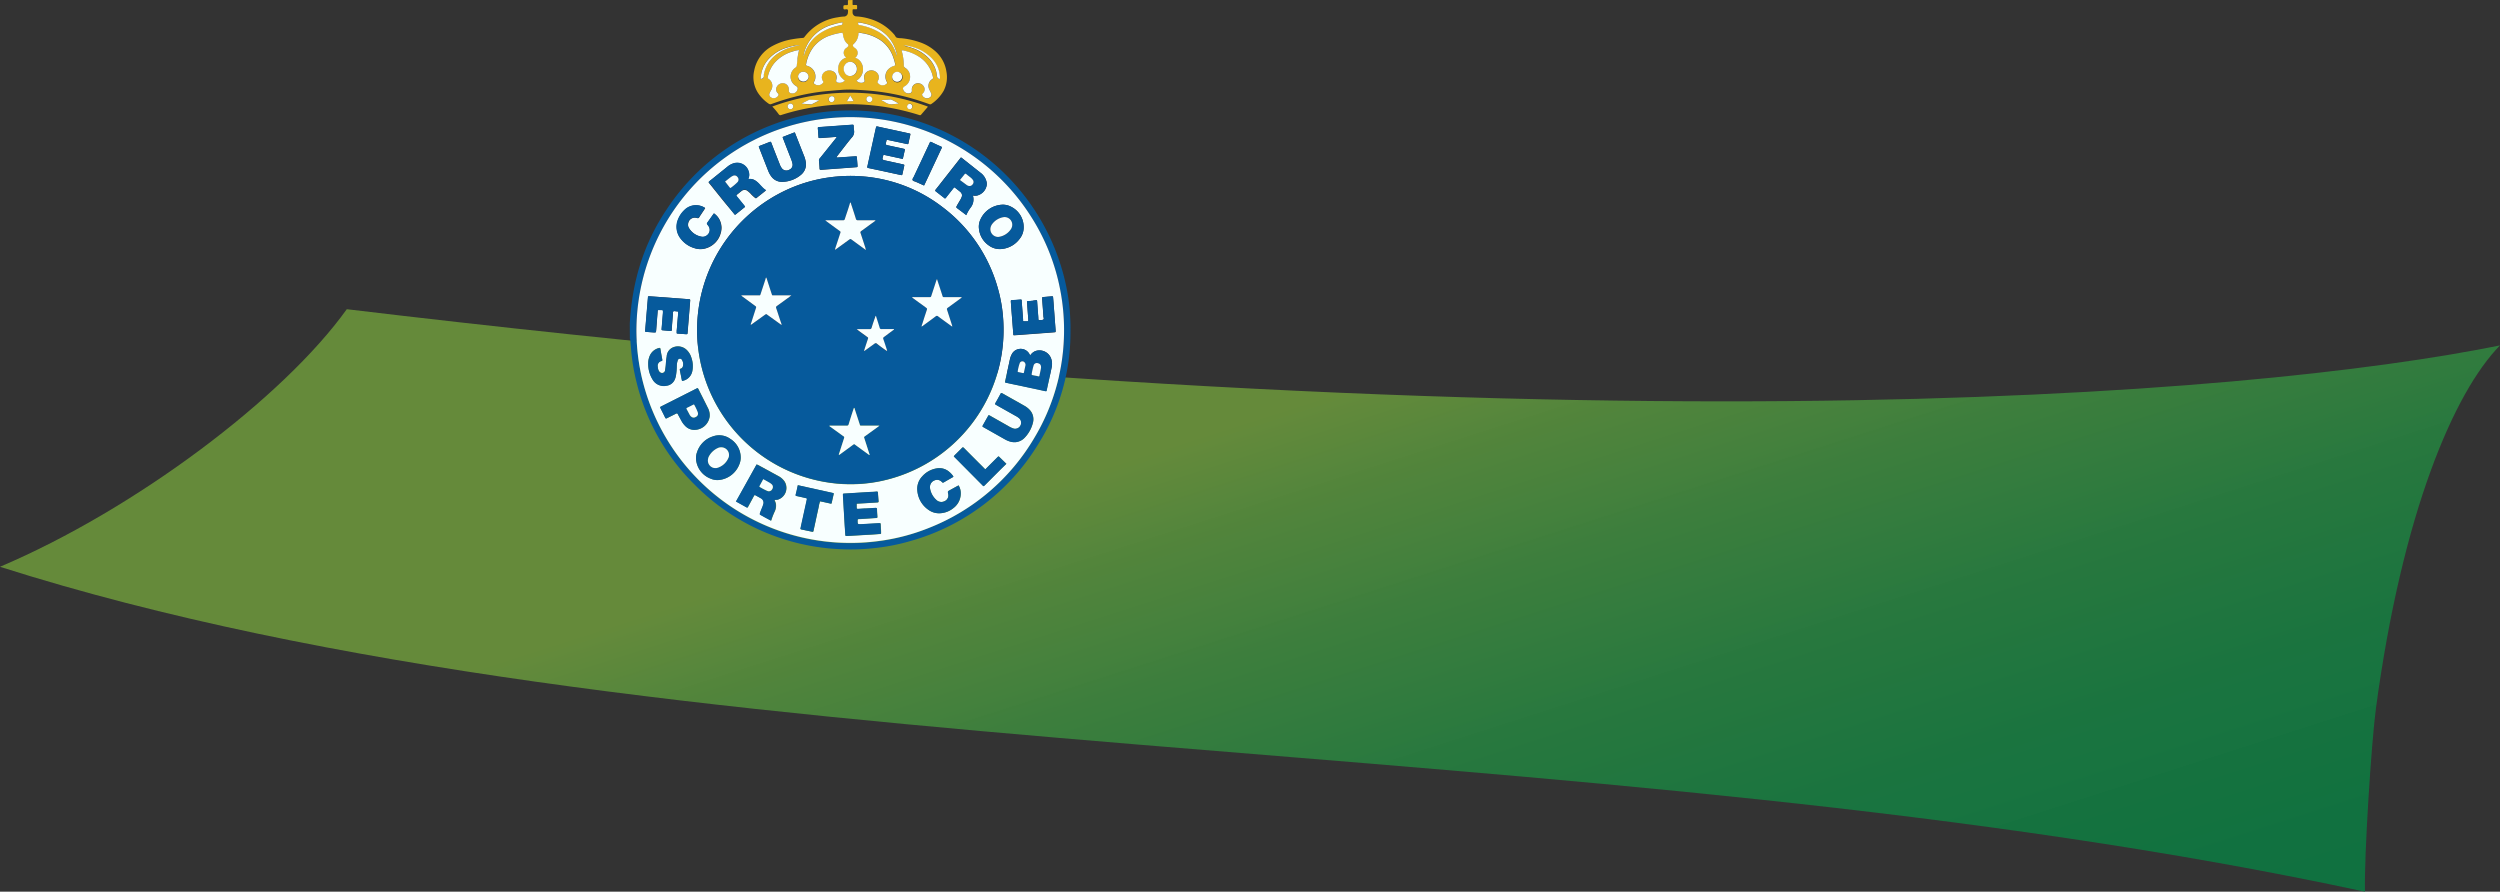 <svg id="Layer_1" data-name="Layer 1" xmlns="http://www.w3.org/2000/svg" xmlns:xlink="http://www.w3.org/1999/xlink" viewBox="0 0 748.21 266.87"><rect x="0" y="0" width="748.21" height="266.87" fill="#333333" stroke="none"/><defs><style>.cls-1{opacity:0.8;fill:url(#linear-gradient);}.cls-2{fill:#065a9c;}.cls-3{fill:#e8b41e;}.cls-4{fill:#f8ffff;}</style><linearGradient id="linear-gradient" x1="354.59" y1="75.68" x2="456.32" y2="392.74" gradientUnits="userSpaceOnUse"><stop offset="0.16" stop-color="#82bc3f" stop-opacity="0.8"/><stop offset="0.23" stop-color="#67b140" stop-opacity="0.82"/><stop offset="0.36" stop-color="#42a242" stop-opacity="0.85"/><stop offset="0.49" stop-color="#259743" stop-opacity="0.87"/><stop offset="0.64" stop-color="#108e44" stop-opacity="0.89"/><stop offset="0.8" stop-color="#048a45" stop-opacity="0.9"/><stop offset="1" stop-color="#008845" stop-opacity="0.9"/></linearGradient></defs><path class="cls-1" d="M711.09,211.92c7.91-58.61,23.39-94.53,37.12-108.55-73.73,14.95-278,33.11-644.42-10.83C84.85,119,40.58,152.38,0,169.63c195.75,62.27,474.82,47.06,707.8,97.24C707.52,256.31,709.71,222.15,711.09,211.92Z"/><g id="pOSeen"><path class="cls-2" d="M188.48,97c.65-12.46,4.07-24,11.11-34.43A65.7,65.7,0,0,1,237.3,35.35a63.21,63.21,0,0,1,10.84-2A66.07,66.07,0,0,1,317.37,79.1,64.33,64.33,0,0,1,320,91.22a68.27,68.27,0,0,1,.38,8.21,62.5,62.5,0,0,1-9.56,33.34A65.44,65.44,0,0,1,272,162.06a60.74,60.74,0,0,1-10.53,2,61.81,61.81,0,0,1-9.52.32,65.19,65.19,0,0,1-44.18-19.46,64.49,64.49,0,0,1-17.31-30.71,60.13,60.13,0,0,1-1.59-9.71c-.07-.87-.14-1.75-.22-2.62,0-.14,0-.3-.14-.39Zm2,1.81a63.83,63.83,0,0,0,1.38,13.15,64,64,0,0,0,71.4,50A61.2,61.2,0,0,0,278,158a63.66,63.66,0,0,0,31.61-27,62.3,62.3,0,0,0,8.8-30,63.1,63.1,0,0,0-1.08-14A62.3,62.3,0,0,0,309,65.49,64,64,0,0,0,282.66,41.6a64,64,0,0,0-92.19,57.17Z"/><path class="cls-3" d="M255.16,0c0,.38,0,.75,0,1.13s.07.4.35.37.29,0,.44,0c.57,0,.57,0,.57.59,0,.74.07.68-.67.68h-.19c-.49,0-.49,0-.5.47v.57a1.19,1.19,0,0,0,1,1.09,17.07,17.07,0,0,1,4.19.75,15.22,15.22,0,0,1,6.9,4.27c.11.12.21.25.33.37.31.31.43.83.85,1a5.51,5.51,0,0,0,1.3.15,23.55,23.55,0,0,1,5.38,1.14,13.72,13.72,0,0,1,4.91,2.83,10.15,10.15,0,0,1,3.24,6.08,8.85,8.85,0,0,1-.86,5.72,11.91,11.91,0,0,1-3.66,3.91c-.28.2-.51.09-.76,0-2.24-.81-4.5-1.53-6.81-2.13a67.33,67.33,0,0,0-8.68-1.62c-2.56-.31-5.12-.46-7.69-.56a33.16,33.16,0,0,0-3.45.13c-1.25.08-2.5.21-3.75.32a59.71,59.71,0,0,0-8.71,1.44,70.66,70.66,0,0,0-8,2.43.8.8,0,0,1-.85-.11,11.9,11.9,0,0,1-3.23-3.29,8.68,8.68,0,0,1-1.1-6.57,10.58,10.58,0,0,1,5.55-7.44,18.91,18.91,0,0,1,6-2c1-.17,2-.3,3-.37a.6.6,0,0,0,.51-.29,15.24,15.24,0,0,1,9.95-5.88,14.15,14.15,0,0,1,2.05-.24,1.22,1.22,0,0,0,1-1.07s0-.05,0-.07c0-.3.13-.68-.08-.91s-.55-.08-.84-.07-.43-.1-.44-.43c0-.84,0-.84.83-.85.53,0,.53,0,.53-.56,0-.31,0-.63,0-.94Zm-1.93,17.28a1.72,1.72,0,0,0-.17-.19,1.71,1.71,0,0,1,.21-2.74,1.81,1.81,0,0,0,.34-.28c.38-.39.37-.69-.06-1a3.1,3.1,0,0,1-.88-1.21,6.43,6.43,0,0,1-.42-1.5c-.08-.6-.11-.62-.72-.52a20.22,20.22,0,0,0-2.86.7,10.56,10.56,0,0,0-5.26,3.56,12,12,0,0,0-2.17,5c-.1.47-.13.44.41.64A3.29,3.29,0,0,1,244,23.19a2.59,2.59,0,0,1-.41,1.3c-.18.28-.1.44.13.63a1.79,1.79,0,0,0,2.52-.31.43.43,0,0,0,0-.61,1.68,1.68,0,0,1-.29-.75,2,2,0,0,1,1-2.06,2.49,2.49,0,0,1,2.61.11,2.07,2.07,0,0,1,.72,2.24c-.18.67,0,.93.66,1a2.06,2.06,0,0,0,1.87-.65c-1.65-1.26-2.22-2.42-1.94-4.1A3.17,3.17,0,0,1,253.23,17.28Zm3.1,6.84a1.87,1.87,0,0,0,2,.58c.45-.17.53-.38.4-.88a2.14,2.14,0,0,1,.16-1.7A2.27,2.27,0,0,1,262,21.4a2,2,0,0,1,.73,2.81c-.12.17-.19.3,0,.5a1.77,1.77,0,0,0,2.33.57c.54-.3.58-.4.3-1a3.13,3.13,0,0,1,.55-3.6,4,4,0,0,1,1.71-1c.32-.07.4-.23.33-.54a17.83,17.83,0,0,0-.74-2.46,10.17,10.17,0,0,0-3.3-4.42,13.18,13.18,0,0,0-5.26-2.25l-1.29-.25c-.24,0-.42,0-.42.31a1.07,1.07,0,0,1,0,.25,4.22,4.22,0,0,1-1.46,2.82.59.59,0,0,0,0,.84,3.38,3.38,0,0,0,.59.47,1.7,1.7,0,0,1,.15,2.55c-.07.08-.22.11-.2.27C258.62,18.1,259.35,22.29,256.33,24.12ZM239.15,15a6.6,6.6,0,0,0-1.84.38,11.19,11.19,0,0,0-5.59,3.52,9.55,9.55,0,0,0-1.91,4c-.05.23-.13.45.15.66a2.46,2.46,0,0,1,.78,3.46,8.22,8.22,0,0,0-.43.9.93.93,0,0,0,.35,1.16,1.55,1.55,0,0,0,2.24-.46.48.48,0,0,0-.08-.7,1.59,1.59,0,0,1-.37-1.9,2,2,0,0,1,2.17-1.1,1.75,1.75,0,0,1,1.45,1.79c0,.1,0,.21,0,.31a.77.77,0,0,0,.64.86,1.64,1.64,0,0,0,.93,0,1.61,1.61,0,0,0,1.07-1.21c.15-.62-.28-.82-.69-1.09a3.17,3.17,0,0,1-1.32-3.4,3.3,3.3,0,0,1,1.44-2,.7.7,0,0,0,.34-.61c0-.69.14-1.37.19-2.06A19,19,0,0,1,239.15,15Zm30.74.14a.39.39,0,0,0,0,.14,16.24,16.24,0,0,1,.62,4.33.8.8,0,0,0,.4.71,3.13,3.13,0,0,1,1.49,2.67,3.24,3.24,0,0,1-1.69,2.89.7.7,0,0,0-.38.94,1.62,1.62,0,0,0,1.79,1.14c.63-.07.85-.34.8-1a1.83,1.83,0,0,1,1.16-1.9,2,2,0,0,1,2.3.69,1.63,1.63,0,0,1-.22,2.27.45.45,0,0,0-.08.61,1.57,1.57,0,0,0,2.11.63,1,1,0,0,0,.47-1.38c-.16-.36-.35-.71-.52-1.07a2.39,2.39,0,0,1,.86-3.09.45.45,0,0,0,.25-.55,9.46,9.46,0,0,0-3.32-5.54,12.7,12.7,0,0,0-5.12-2.4A1.54,1.54,0,0,0,269.89,15.09ZM254.3,22.77a2.09,2.09,0,0,0,2.19-1.9,2.18,2.18,0,0,0-1.39-2.28,1.88,1.88,0,0,0-2,.56,2.15,2.15,0,0,0-.35,2.4A1.85,1.85,0,0,0,254.3,22.77Zm14.13-6c0-.14,0-.18,0-.22a2.13,2.13,0,0,0,0-.25,11.39,11.39,0,0,0-3-5.68A13.46,13.46,0,0,0,258.63,7a7.45,7.45,0,0,0-1.82-.3c0,.69,0,.69.61.81a17.9,17.9,0,0,1,5.35,1.9,11.46,11.46,0,0,1,5.14,5.86C268.09,15.76,268.24,16.21,268.43,16.76ZM252.19,6.7a15.43,15.43,0,0,0-2.86.6,12,12,0,0,0-8.25,7.17,7.24,7.24,0,0,0-.55,2.31c0-.11.08-.2.11-.3l.12-.36a11.51,11.51,0,0,1,5.33-6.62,17.15,17.15,0,0,1,5.4-1.95C252.11,7.43,252.11,7.43,252.19,6.7Zm-24.52,17c.62-.13,1-.39.88-1a1,1,0,0,1,0-.37,9.68,9.68,0,0,1,3.6-5.85A14.16,14.16,0,0,1,237,14.07a19.77,19.77,0,0,1,2.53-.59c-.18,0-.37,0-.55,0a17.85,17.85,0,0,0-3.54.75,11.93,11.93,0,0,0-5.7,3.71A9,9,0,0,0,227.67,23.65Zm53.61,0c0-.16,0-.28,0-.4a8.53,8.53,0,0,0-2.42-5.76A12.64,12.64,0,0,0,272.57,14a7.87,7.87,0,0,0-2.22-.36c.82.23,1.65.43,2.45.72a12.16,12.16,0,0,1,5,3,8.78,8.78,0,0,1,2.59,5.31C280.47,23.19,280.64,23.52,281.28,23.66Zm-12.7-2.18A1.52,1.52,0,0,0,267,23a1.57,1.57,0,1,0,1.55-1.48Zm-29.74,1.46A1.57,1.57,0,0,0,242,23a1.55,1.55,0,0,0-1.57-1.53A1.52,1.52,0,0,0,238.84,22.94Zm29.68-5.85v0Z"/><path class="cls-3" d="M231.13,31.88a67.53,67.53,0,0,1,46.53,0,1,1,0,0,1-.34.52l-1.47,1.71c-.36.43-.36.44-.89.27q-2.19-.69-4.41-1.23a66.39,66.39,0,0,0-9.5-1.62,65.17,65.17,0,0,0-7.39-.34,67.91,67.91,0,0,0-7.94.58,66.54,66.54,0,0,0-11.91,2.65.57.57,0,0,1-.74-.22A22.94,22.94,0,0,0,231.13,31.88Zm32.72-1.94,0,.1c.34.18.7.33,1,.53a3.34,3.34,0,0,0,2.72.58.55.55,0,0,1,.18,0L269,31c-.7-.45-1.41-.8-2.11-1.16a.94.94,0,0,0-.36-.08Zm-23.83,1,0,.14,2.61.19a.49.49,0,0,0,.24,0l2.29-1.16c-1-.2-1.84-.13-2.7-.26a.56.56,0,0,0-.36.07C241.43,30.23,240.72,30.58,240,30.94Zm19.26-1.29a.94.94,0,0,0,.88,1,1,1,0,0,0,.9-.88,1,1,0,0,0-.82-.94A.94.94,0,0,0,259.28,29.65Zm-9.49,0a.84.84,0,0,0-.81-.85,1,1,0,0,0-1,.87.9.9,0,0,0,.82.93A1,1,0,0,0,249.79,29.64ZM236.66,31a.85.85,0,1,0,0,1.69.85.85,0,0,0,0-1.69Zm35.68,1.68a.84.84,0,0,0,0-1.67.89.89,0,0,0-.82.87A.85.85,0,0,0,272.34,32.72Zm-18.88-2.43a14.74,14.74,0,0,0,2,0,16,16,0,0,0-1-1.63Z"/><path class="cls-4" d="M190.47,98.77A64,64,0,0,1,282.66,41.6,64,64,0,0,1,309,65.49a62.3,62.3,0,0,1,8.34,21.44,63.1,63.1,0,0,1,1.08,14,62.3,62.3,0,0,1-8.8,30A63.66,63.66,0,0,1,278,158a61.2,61.2,0,0,1-14.76,3.88,64.08,64.08,0,0,1-71.4-50A63.83,63.83,0,0,1,190.47,98.77Zm18.16,0a46.14,46.14,0,0,0,42.06,46,44.2,44.2,0,0,0,12.68-.71,46.23,46.23,0,0,0,36.9-48.19,43.66,43.66,0,0,0-1.62-9.56A45.75,45.75,0,0,0,282,61.92a44.91,44.91,0,0,0-24.11-9.15,45.62,45.62,0,0,0-9.77.33,44.89,44.89,0,0,0-12.59,3.68A46.2,46.2,0,0,0,208.63,98.72Zm99.73,7.62a.45.45,0,0,1-.22-.31,3,3,0,0,0-5.09-.46,5.78,5.78,0,0,0-.8,1.9L300.84,114c-.09.45-.09.46.37.56l4.77,1,6.74,1.44c.47.1.48.09.56-.31.5-2.26,1-4.53,1.47-6.8a4.78,4.78,0,0,0-.21-2.72A3.72,3.72,0,0,0,310.1,105,3.17,3.17,0,0,0,308.36,106.34ZM226.44,139c-2,3.68-4.07,7.35-6.12,11.07l3.2,1.78a.23.23,0,0,0,.36-.11l.18-.33c.54-1,1.09-2,1.62-3,.14-.27.27-.32.53-.16.5.29,1,.55,1.53.85a1.46,1.46,0,0,1,.75,1.81,8.39,8.39,0,0,1-.38,1.06c-.22.54-.45,1.08-.62,1.64-.08.25,0,.38.19.5.39.2.77.42,1.15.64l2,1.07a20.07,20.07,0,0,1,1.13-2.9,4.08,4.08,0,0,0,.27-2.21,5.56,5.56,0,0,0-.4-1.07c.34-.08.65-.05,1-.12a3.65,3.65,0,0,0,2-5.44,5,5,0,0,0-1.82-1.6l-6.1-3.33Zm-3.4-77-.23-.31c-.76-.94-1.52-1.89-2.29-2.82-.18-.23-.2-.37,0-.56.47-.35.9-.74,1.37-1.09a1.42,1.42,0,0,1,1.9,0,7,7,0,0,1,1.06,1,12,12,0,0,0,1.1,1,.36.36,0,0,0,.54,0c.44-.38.91-.73,1.37-1.1l1.39-1.12a5.09,5.09,0,0,1-1-.78c-.29-.3-.58-.6-.86-.91A6.13,6.13,0,0,0,226,54a2.79,2.79,0,0,0-1.81-.39c-.09,0-.2,0-.28,0a2.81,2.81,0,0,0,.19-2,3.61,3.61,0,0,0-4.26-2.78,5.34,5.34,0,0,0-2.26,1.18l-4.79,3.86a5.14,5.14,0,0,0-.75.65,1.81,1.81,0,0,0,.37.52c1.5,1.88,3,3.75,4.52,5.63L219.73,64c.12.16.21.38.48.16C221.13,63.42,222.07,62.68,223,61.9Zm68.1-3.46a3.1,3.1,0,0,0,1.21,0,3.85,3.85,0,0,0,2.86-2.72,2.61,2.61,0,0,0,0-1.54,4.66,4.66,0,0,0-1.78-2.58L288,47.37c-.44-.35-.39-.32-.71.1l-5.53,7.05c-.58.75-1.16,1.49-1.75,2.22-.16.21-.17.34.05.51l2.75,2.15a1.61,1.61,0,0,0,.49-.52l2.06-2.61c.12-.14.21-.33.44-.14.54.44,1.1.84,1.62,1.3a1.31,1.31,0,0,1,.38,1.53,5.87,5.87,0,0,1-.54,1.06c-.29.51-.6,1-.88,1.52s-.24.49.16.81l1.33,1,1.31,1a10.88,10.88,0,0,1,1.27-2.22A3.91,3.91,0,0,0,291.14,58.44Zm18.13,31.49v0c-.52,0-1,.1-1.56.12-.29,0-.36.14-.33.39s.05.75.08,1.13c.1,1.35.19,2.71.3,4.06,0,.31,0,.48-.39.47a6.35,6.35,0,0,0-.87,0,.25.25,0,0,1-.31-.23l0-.43c-.14-1.82-.28-3.63-.41-5.45,0-.44,0-.44-.5-.4l-2.31.18c-.46,0-.48,0-.44.52.07,1.08.16,2.17.24,3.25.17,2.11.33,4.21.49,6.32,0,.43,0,.43.5.39l7.82-.58c1.29-.09,2.59-.19,3.88-.3.51,0,.51-.06.47-.56-.21-2.75-.41-5.51-.62-8.26L315.16,89c0-.22-.06-.35-.33-.33l-2.68.23c-.19,0-.26.1-.25.28s0,.33,0,.5c.12,1.65.26,3.29.36,4.94,0,.35.25.79,0,1s-.72.12-1.09.17-.41-.07-.42-.37c0-.65-.08-1.3-.13-1.94-.08-1.11-.17-2.22-.24-3.32,0-.28-.11-.37-.39-.32S309.52,89.9,309.27,89.93ZM259,152.18h0l-2,.13c-.56,0-.56,0-.6-.55l0-.5c0-.5,0-.5.43-.53l2.75-.15,3.07-.2c.23,0,.33-.1.31-.35-.08-.85-.14-1.71-.19-2.56,0-.26-.1-.37-.39-.34-.58.06-1.16.07-1.75.11l-7.51.47c-1,.06-.85,0-.8.87.16,3,.34,5.93.52,8.89.06.88.13,1.75.18,2.63,0,.23.08.36.34.32.1,0,.21,0,.31,0L261,160c.75-.05,1.5-.09,2.25-.16.47,0,.48-.05.46-.51,0-.75-.08-1.5-.12-2.25,0-.51,0-.51-.55-.48-1.73.11-3.46.21-5.2.3-1.17.06-1.16,0-1.16-1.14,0-.26.06-.37.33-.38.61,0,1.22-.07,1.82-.11,1.15-.07,2.29-.16,3.44-.22.27,0,.36-.1.34-.37-.05-.76-.1-1.51-.12-2.26,0-.33-.13-.43-.45-.4ZM270.2,47.57c.21-1,.41-1.82.61-2.69,0-.18,0-.28-.19-.31l-.37-.1L266,43.55c-1-.21-1-.21-.75-1.14.15-.71.14-.64.7-.48.14,0,.28.06.43.09,1.69.36,3.39.71,5.08,1.09.29.06.4,0,.46-.28.15-.8.35-1.6.52-2.39.09-.41.08-.42-.35-.52l-6.25-1.36c-1.06-.23-2.12-.45-3.18-.7-.28-.07-.44,0-.46.29a2.37,2.37,0,0,1-.09.36c-.54,2.43-1.07,4.86-1.61,7.28-.29,1.31-.57,2.61-.86,3.92-.11.49-.1.49.41.61l2.26.48,7.17,1.55c.54.12.54.11.65-.41.16-.71.32-1.42.47-2.14.11-.49.11-.5-.39-.62l-5-1.1c-1.23-.27-1.23-.26-.86-1.47a.13.13,0,0,0,0-.06c0-.2.16-.23.32-.2l.3.08ZM202.54,98.83h0c0,.19,0,.38,0,.57,0,.4,0,.41.38.44l2.32.17c.49,0,.51,0,.55-.46.1-1.06.18-2.12.27-3.19q.26-3.21.52-6.44c0-.28-.07-.36-.34-.38-.56,0-1.13-.08-1.69-.12l-6-.46-4.14-.29c-.44,0-.45,0-.48.41-.28,3.27-.55,6.55-.82,9.82,0,.39,0,.4.4.43l2.19.16c.61,0,.63.05.69-.59q.22-2.81.44-5.63c0-.49,0-.49.51-.48l.63,0c.48,0,.49.05.45.52,0,.1,0,.21,0,.31-.13,1.63-.26,3.26-.4,4.88,0,.27.09.32.31.34l2.37.22c.24,0,.36-.06.37-.3s0-.33,0-.5c.11-1.4.21-2.8.34-4.19,0-.31-.1-.71.15-.89s.61,0,.92,0c.54,0,.55,0,.51.58C202.82,95.45,202.68,97.14,202.54,98.83Zm97.51-37.57a7.54,7.54,0,0,0-6.56,4.31,5.1,5.1,0,0,0-.5,2.93,6.93,6.93,0,0,0,3,5,5.51,5.51,0,0,0,4,1,7.56,7.56,0,0,0,5.2-3.05A5.41,5.41,0,0,0,306.37,68a6.77,6.77,0,0,0-3.82-6.16A5.22,5.22,0,0,0,300.05,61.26Zm-78.37,75.53a6.59,6.59,0,0,0-3.11-5.44,5.63,5.63,0,0,0-5.25-.73,7.31,7.31,0,0,0-4.68,4.64,5.19,5.19,0,0,0-.24,2.84,6.79,6.79,0,0,0,4.36,5.18,4.93,4.93,0,0,0,2.76.33,7.34,7.34,0,0,0,5.74-4.62A5.17,5.17,0,0,0,221.68,136.79Zm74.17-12.53-1.61,2.9c-.26.47-.25.48.22.74l6.33,3.58a7.09,7.09,0,0,0,1.32.59,4.54,4.54,0,0,0,2,.24,4.34,4.34,0,0,0,2.71-1.46,9.86,9.86,0,0,0,2.3-4.19,4.09,4.09,0,0,0-.87-3.93,6.41,6.41,0,0,0-1.67-1.31l-2-1.14c-1.52-.85-3-1.69-4.54-2.55-.26-.15-.41-.19-.58.13-.5.94-1,1.87-1.55,2.8-.11.2-.12.34.11.44s.26.15.38.22l5.58,3.14a5.37,5.37,0,0,1,1.18.81,1.81,1.81,0,0,1-1.72,3,7.29,7.29,0,0,1-1.65-.77l-5.3-3A1.38,1.38,0,0,0,295.85,124.26ZM234.24,41a2.79,2.79,0,0,0,.27.8q1.11,2.9,2.25,5.79a8.64,8.64,0,0,1,.41,1.31,1.6,1.6,0,0,1-1,1.93,1.69,1.69,0,0,1-2.23-.54,4.84,4.84,0,0,1-.62-1.22c-.83-2.11-1.66-4.2-2.46-6.31-.12-.31-.23-.39-.54-.26-.95.39-1.91.75-2.86,1.12-.41.17-.41.17-.25.58q1.37,3.51,2.74,7a6.93,6.93,0,0,0,.81,1.49,3.92,3.92,0,0,0,3.43,1.74,9,9,0,0,0,5.62-2.18,3.75,3.75,0,0,0,.44-.45,4,4,0,0,0,.92-3.21,8,8,0,0,0-.53-1.93c-.79-2-1.58-4-2.36-6-.11-.27-.22-.54-.32-.82s-.15-.22-.34-.15Zm16.08,6.06c.12-.17.25-.36.39-.53,1.37-1.77,2.72-3.56,4.14-5.28a2.5,2.5,0,0,0,.72-2.38,6.09,6.09,0,0,1-.07-1.06c-.05-.5-.06-.5-.58-.46l-6.63.48-3.19.23c-.21,0-.37.05-.34.32.07.89.14,1.79.2,2.69,0,.18.08.27.27.25l.5,0,4.13-.31a.84.84,0,0,1,.57.06l-.64.81-4.4,5.49a.87.87,0,0,0-.29.66c.08.81.14,1.62.19,2.43,0,.33.15.41.48.38,2.65-.21,5.3-.39,7.94-.59l2.63-.2c.24,0,.33-.11.31-.35-.07-.84-.12-1.67-.2-2.51,0-.42-.05-.42-.49-.39l-5.2.36C250.63,47.13,250.48,47.2,250.32,47.05ZM194,108.89a8.8,8.8,0,0,0,1.33,4.69,3.87,3.87,0,0,0,4.08,1.84,3.11,3.11,0,0,0,2.6-2,5,5,0,0,0,.29-1,19.11,19.11,0,0,0,.26-2.93,5.16,5.16,0,0,1,.28-1.66.68.68,0,0,1,1.3-.09,2.33,2.33,0,0,1,.27,1.75,1,1,0,0,1-.69.83.3.3,0,0,0-.25.41c.2,1,.38,1.92.57,2.88.08.39.11.4.51.28a3.68,3.68,0,0,0,2.65-2.84,7.52,7.52,0,0,0-.27-4,5.36,5.36,0,0,0-1.4-2.34,3.77,3.77,0,0,0-3.9-.85,3.11,3.11,0,0,0-2.09,2.72.15.15,0,0,0,0,.07,17.38,17.38,0,0,0-.24,2,16,16,0,0,1-.26,2.18.85.85,0,0,1-.6.73,1,1,0,0,1-1.07-.33,2,2,0,0,1-.32-.54,3.66,3.66,0,0,1-.18-.92,1.43,1.43,0,0,1,1.07-1.74c.23-.06.33-.16.28-.44-.21-1.07-.39-2.14-.57-3.21,0-.29-.18-.31-.44-.24a4,4,0,0,0-2.71,2.24A5.71,5.71,0,0,0,194,108.89Zm13.72,19.76a4.63,4.63,0,0,0,4.7-4,4.68,4.68,0,0,0-.56-2.6c-.92-1.86-1.86-3.7-2.79-5.55-.21-.39-.22-.4-.61-.2l-2.68,1.36L198,121.59c-.46.23-.47.24-.25.68.45.9.91,1.79,1.34,2.7.14.31.28.33.56.19.89-.47,1.8-.89,2.69-1.36.3-.15.43-.1.57.19.3.62.63,1.23,1,1.84a6.26,6.26,0,0,0,1.17,1.62A3.71,3.71,0,0,0,207.71,128.65Zm6-64.79-.14.11-1.66,2.43c-.37.56-.37.56,0,1.09a2,2,0,0,1-.35,3,2,2,0,0,1-1.72.35,5.45,5.45,0,0,1-3.6-2.51,1.92,1.92,0,0,1-.25-1.57,2,2,0,0,1,2.6-1.5.53.53,0,0,0,.71-.27c.19-.35.44-.66.65-1,.36-.58.79-1.12,1.1-1.72a4.9,4.9,0,0,0-6.24.66A7.73,7.73,0,0,0,203,65.63a5.7,5.7,0,0,0,.84,5.91A8,8,0,0,0,208,74.31a5.36,5.36,0,0,0,3,.09,6.53,6.53,0,0,0,4.79-4.9,4.92,4.92,0,0,0,0-2.61A5.13,5.13,0,0,0,213.68,63.86Zm73.23,81.44c-.08,0-.13,0-.16,0l-2.53,1.39c-.64.36-.64.36-.5,1.07a1.88,1.88,0,0,1-1.08,2.23,2.13,2.13,0,0,1-2.49-.42,5.89,5.89,0,0,1-1.77-3,3.31,3.31,0,0,1-.1-.94,2.1,2.1,0,0,1,1.36-1.87,1.9,1.9,0,0,1,2.09.37.86.86,0,0,1,.14.13c.18.24.36.21.59.07.86-.51,1.74-1,2.61-1.5a.51.51,0,0,0,.23-.23,6.22,6.22,0,0,0-1.29-1.42,4.47,4.47,0,0,0-3.77-1,7.35,7.35,0,0,0-4.29,2.4,5.35,5.35,0,0,0-1.42,4.28,7.71,7.71,0,0,0,3.37,5.76,5.38,5.38,0,0,0,3.25,1,6.86,6.86,0,0,0,4.16-1.55,5.48,5.48,0,0,0,2.2-4.06A4.62,4.62,0,0,0,286.91,145.3Zm-48.15-.09c-.21.95-.39,1.87-.62,2.78-.09.35,0,.42.34.48.86.18,1.72.38,2.57.58.48.11.49.12.39.57l-.66,3c-.38,1.75-.77,3.5-1.15,5.26-.11.5-.1.51.4.62l2.82.62c.51.11.52.1.62-.37.51-2.35,1-4.7,1.53-7a8.45,8.45,0,0,1,.42-1.7l.65.13,2.38.53c.17,0,.38.14.44-.16.19-.9.4-1.8.6-2.69,0-.15,0-.25-.17-.28l-.43-.1-6.6-1.46Zm62.41-6.4-2-1.95c-.34-.34-.35-.34-.71,0l-3.2,3.2c-.44.44-.37.46-.81,0s-1.06-1.07-1.6-1.6c-1.46-1.47-2.93-2.93-4.38-4.4-.23-.23-.37-.25-.6,0-.58.61-1.18,1.18-1.77,1.78a4.58,4.58,0,0,0-.67.72l.19.21,8.4,8.47c.31.32.32.32.67,0l4.61-4.62ZM276.55,55.52c.11-.22.21-.4.3-.59l3.33-7.1c.53-1.13,1.06-2.27,1.6-3.4.13-.27.18-.43-.17-.58-1-.41-1.9-.85-2.84-1.31-.3-.14-.42-.06-.52.21a1.43,1.43,0,0,1-.13.28q-2.31,4.94-4.63,9.88c-.15.31-.49.65-.36,1s.59.35.91.5C274.86,54.75,275.7,55.13,276.55,55.52Z"/><path class="cls-4" d="M253.23,17.28A3.17,3.17,0,0,0,250.91,20c-.28,1.68.29,2.84,1.94,4.1a2.06,2.06,0,0,1-1.87.65c-.68-.08-.84-.34-.66-1a2.07,2.07,0,0,0-.72-2.24,2.49,2.49,0,0,0-2.61-.11,2,2,0,0,0-1,2.06,1.68,1.68,0,0,0,.29.75.43.43,0,0,1,0,.61,1.79,1.79,0,0,1-2.52.31c-.23-.19-.31-.35-.13-.63a2.59,2.59,0,0,0,.41-1.3,3.29,3.29,0,0,0-2.35-3.46c-.54-.2-.51-.17-.41-.64a12,12,0,0,1,2.17-5,10.56,10.56,0,0,1,5.26-3.56,20.22,20.22,0,0,1,2.86-.7c.61-.1.64-.08.72.52a6.43,6.43,0,0,0,.42,1.5,3.1,3.1,0,0,0,.88,1.21c.43.34.44.64.06,1a1.81,1.81,0,0,1-.34.28,1.71,1.71,0,0,0-.21,2.74A1.72,1.72,0,0,1,253.23,17.28Z"/><path class="cls-4" d="M256.33,24.12c3-1.83,2.29-6-.35-6.81,0-.16.13-.19.2-.27a1.7,1.7,0,0,0-.15-2.55,3.38,3.38,0,0,1-.59-.47.59.59,0,0,1,0-.84,4.22,4.22,0,0,0,1.46-2.82,1.07,1.07,0,0,0,0-.25c0-.3.18-.35.42-.31l1.29.25a13.18,13.18,0,0,1,5.26,2.25,10.17,10.17,0,0,1,3.3,4.42,17.83,17.83,0,0,1,.74,2.46c.07.31,0,.47-.33.54a4,4,0,0,0-1.71,1,3.13,3.13,0,0,0-.55,3.6c.28.55.24.65-.3,1a1.77,1.77,0,0,1-2.33-.57c-.14-.2-.07-.33,0-.5A2,2,0,0,0,262,21.4a2.27,2.27,0,0,0-3.14.72,2.14,2.14,0,0,0-.16,1.7c.13.5.05.71-.4.88A1.87,1.87,0,0,1,256.33,24.12Z"/><path class="cls-4" d="M239.15,15a19,19,0,0,0-.48,2.53c0,.69-.15,1.37-.19,2.06a.7.7,0,0,1-.34.61,3.3,3.3,0,0,0-1.44,2,3.17,3.17,0,0,0,1.32,3.4c.41.27.84.47.69,1.09a1.61,1.61,0,0,1-1.07,1.21,1.64,1.64,0,0,1-.93,0,.77.77,0,0,1-.64-.86c0-.1,0-.21,0-.31a1.75,1.75,0,0,0-1.45-1.79,2,2,0,0,0-2.17,1.1,1.59,1.59,0,0,0,.37,1.9.48.48,0,0,1,.08.7,1.55,1.55,0,0,1-2.24.46.93.93,0,0,1-.35-1.16,8.22,8.22,0,0,1,.43-.9,2.46,2.46,0,0,0-.78-3.46c-.28-.21-.2-.43-.15-.66a9.55,9.55,0,0,1,1.91-4,11.19,11.19,0,0,1,5.59-3.52A6.6,6.6,0,0,1,239.15,15Z"/><path class="cls-4" d="M269.89,15.09a1.54,1.54,0,0,1,.9.11,12.7,12.7,0,0,1,5.12,2.4,9.46,9.46,0,0,1,3.32,5.54.45.45,0,0,1-.25.55,2.39,2.39,0,0,0-.86,3.09c.17.36.36.71.52,1.07a1,1,0,0,1-.47,1.38,1.57,1.57,0,0,1-2.11-.63.45.45,0,0,1,.08-.61,1.63,1.63,0,0,0,.22-2.27,2,2,0,0,0-2.3-.69,1.83,1.83,0,0,0-1.16,1.9c.05.64-.17.91-.8,1a1.62,1.62,0,0,1-1.79-1.14.7.7,0,0,1,.38-.94,3.24,3.24,0,0,0,1.69-2.89,3.13,3.13,0,0,0-1.49-2.67.8.8,0,0,1-.4-.71,16.24,16.24,0,0,0-.62-4.33A.39.39,0,0,1,269.89,15.09Z"/><path class="cls-4" d="M254.3,22.77a1.85,1.85,0,0,1-1.6-1.22,2.15,2.15,0,0,1,.35-2.4,1.88,1.88,0,0,1,2-.56,2.18,2.18,0,0,1,1.39,2.28A2.09,2.09,0,0,1,254.3,22.77Z"/><path class="cls-4" d="M268.43,16.76c-.19-.55-.34-1-.52-1.45a11.46,11.46,0,0,0-5.14-5.86,17.9,17.9,0,0,0-5.35-1.9c-.6-.12-.6-.12-.61-.81a7.45,7.45,0,0,1,1.82.3,13.46,13.46,0,0,1,6.78,3.57,11.39,11.39,0,0,1,3,5.68,2.13,2.13,0,0,1,0,.25S268.44,16.62,268.43,16.76Z"/><path class="cls-4" d="M252.19,6.7c-.08.73-.08.73-.7.85a17.15,17.15,0,0,0-5.4,2,11.51,11.51,0,0,0-5.33,6.62l-.12.36c0,.1-.07.19-.11.3a7.24,7.24,0,0,1,.55-2.31,12,12,0,0,1,8.25-7.17A15.43,15.43,0,0,1,252.19,6.7Z"/><path class="cls-4" d="M227.67,23.65A9,9,0,0,1,229.75,18a11.93,11.93,0,0,1,5.7-3.71A17.85,17.85,0,0,1,239,13.5c.18,0,.37,0,.55,0a19.77,19.77,0,0,0-2.53.59,14.16,14.16,0,0,0-4.81,2.34,9.68,9.68,0,0,0-3.6,5.85,1,1,0,0,0,0,.37C228.64,23.26,228.29,23.52,227.67,23.65Z"/><path class="cls-4" d="M281.28,23.66c-.64-.14-.81-.47-.87-1.06a8.78,8.78,0,0,0-2.59-5.31,12.16,12.16,0,0,0-5-3c-.8-.29-1.63-.49-2.45-.72a7.87,7.87,0,0,1,2.22.36,12.64,12.64,0,0,1,6.31,3.54,8.53,8.53,0,0,1,2.42,5.76C281.3,23.38,281.29,23.5,281.28,23.66Z"/><path class="cls-4" d="M268.58,21.48A1.5,1.5,0,1,1,267,23,1.52,1.52,0,0,1,268.58,21.48Z"/><path class="cls-4" d="M238.84,22.94a1.52,1.52,0,0,1,1.56-1.46A1.55,1.55,0,0,1,242,23a1.57,1.57,0,0,1-3.13-.07Z"/><polygon class="cls-4" points="268.52 17.09 268.55 17.09 268.53 17.04 268.52 17.09"/><path class="cls-4" d="M263.85,29.94l2.66-.17a.94.94,0,0,1,.36.08c.7.36,1.41.71,2.11,1.16l-1.25.13a.55.55,0,0,0-.18,0,3.34,3.34,0,0,1-2.72-.58c-.32-.2-.68-.35-1-.53Z"/><path class="cls-4" d="M240,30.94c.7-.36,1.41-.71,2.12-1.06a.56.56,0,0,1,.36-.07c.86.13,1.74.06,2.7.26l-2.29,1.16a.49.49,0,0,1-.24,0l-2.61-.19Z"/><path class="cls-4" d="M259.28,29.65a.94.94,0,0,1,1-.86,1,1,0,0,1,.82.94,1,1,0,0,1-.9.88A.94.94,0,0,1,259.28,29.65Z"/><path class="cls-4" d="M249.79,29.64a1,1,0,0,1-.95.95.9.9,0,0,1-.82-.93,1,1,0,0,1,1-.87A.84.84,0,0,1,249.79,29.64Z"/><path class="cls-4" d="M236.66,31a.85.85,0,0,1,0,1.69.85.85,0,1,1,0-1.69Z"/><path class="cls-4" d="M272.34,32.72a.85.85,0,0,1-.87-.8.89.89,0,0,1,.82-.87.84.84,0,0,1,0,1.67Z"/><path class="cls-4" d="M253.46,30.29l1-1.67a16,16,0,0,1,1,1.63A14.74,14.74,0,0,1,253.46,30.29Z"/><path class="cls-2" d="M208.63,98.72a46.2,46.2,0,0,1,26.92-41.94,44.89,44.89,0,0,1,12.59-3.68,45.62,45.62,0,0,1,9.77-.33A44.91,44.91,0,0,1,282,61.92a45.75,45.75,0,0,1,16.63,24.33,43.66,43.66,0,0,1,1.62,9.56A46.23,46.23,0,0,1,263.37,144a44.2,44.2,0,0,1-12.68.71,46.14,46.14,0,0,1-42.06-46ZM262,66.06l-.05-.12c-1.72,0-3.43,0-5.15,0a.56.56,0,0,1-.65-.48c-.44-1.42-.9-2.83-1.37-4.24-.07-.2-.07-.46-.3-.64-.07.19-.13.36-.18.53-.48,1.47-1,2.94-1.43,4.41a.5.5,0,0,1-.57.42c-1.52,0-3.05,0-4.58,0H247l.58.47,3.65,2.66c.42.31.42.31.25.82L250,74.35c0,.13-.16.25,0,.41l.31-.22,3.8-2.76c.43-.31.44-.31.85,0q1.89,1.39,3.8,2.77a.89.89,0,0,0,.44.24c-.07-.24-.13-.42-.18-.59-.47-1.45-.94-2.91-1.42-4.35a.51.51,0,0,1,.22-.72c1.06-.75,2.1-1.52,3.15-2.29ZM233.86,97.24l.07-.08-.06-.23c-.52-1.55-1-3.1-1.55-4.64a.53.53,0,0,1,.23-.72c1.25-.89,2.47-1.79,3.71-2.69l.59-.47h-.75c-1.51,0-3,0-4.52,0-.49,0-.45.11-.64-.47-.48-1.45-.94-2.9-1.41-4.35l-.18-.5c-.21.07-.18.22-.21.33-.49,1.49-1,3-1.46,4.47-.21.63-.16.52-.74.52-1.51,0-3,0-4.52,0h-.58a1.56,1.56,0,0,0,.51.47l3.54,2.6c.48.36.48.36.3.91-.45,1.41-.91,2.82-1.36,4.24a1.21,1.21,0,0,0-.14.6,1.44,1.44,0,0,0,.53-.33l3.62-2.6c.54-.4.48-.33.9,0l.87.62Zm17.19,38.92a1.48,1.48,0,0,0,.54-.33l3.59-2.63c.55-.41.4-.37.89,0l3.65,2.66a1.35,1.35,0,0,0,.58.32c-.07-.22-.13-.41-.2-.61-.44-1.39-.89-2.78-1.34-4.17-.22-.72-.28-.58.31-1l3.61-2.61c.15-.1.28-.22.53-.41H258c-.57,0-.54.14-.76-.57-.47-1.45-.95-2.9-1.42-4.35,0-.14,0-.34-.25-.4-.53,1.63-1.06,3.25-1.57,4.89a.53.53,0,0,1-.62.44c-1.57,0-3.14,0-4.71,0-.15,0-.33-.08-.45.09l.09.1,3.87,2.79c.56.41.56.41.36,1-.45,1.39-.9,2.78-1.34,4.18A1.33,1.33,0,0,0,251.05,136.16ZM272.93,89l.47.35L277.05,92c.46.34.46.34.29.86-.26.81-.53,1.63-.8,2.44s-.5,1.58-.77,2.41a1.33,1.33,0,0,0,.63-.36c1.22-.89,2.44-1.77,3.64-2.68a.5.5,0,0,1,.71,0c1.27.95,2.56,1.87,3.85,2.81a1,1,0,0,0,.39.23c.06-.18,0-.29-.07-.41-.46-1.45-.93-2.9-1.4-4.35-.2-.61-.2-.61.34-1,1.23-.9,2.47-1.79,3.7-2.7.1-.07.28-.1.24-.33h-5.08c-.53,0-.53,0-.69-.5-.49-1.49-1-3-1.46-4.47,0-.12,0-.31-.23-.34a2.09,2.09,0,0,0-.08.23l-1.5,4.59c-.16.49-.16.49-.69.49h-4.46A1.4,1.4,0,0,0,272.93,89Zm-14.35,16,.09.06c1-.72,2-1.43,3-2.16a.5.5,0,0,1,.7,0c.89.67,1.79,1.31,2.69,2,.11.07.21.19.4.17,0-.12,0-.2-.08-.28-.35-1.07-.69-2.14-1.07-3.21a.52.52,0,0,1,.24-.71c.91-.64,1.8-1.3,2.69-2,.1-.07.29-.1.23-.33-1.23,0-2.47,0-3.7,0a.49.49,0,0,1-.57-.41c-.3-1-.62-2-.95-3-.06-.19-.07-.42-.26-.57-.07.18-.13.36-.19.54-.33,1-.67,2-1,3-.1.33-.24.48-.61.46-.75,0-1.51,0-2.26,0h-1.55l.53.43,2.48,1.81c.48.34.46.3.27.87C259.31,102.71,259,103.84,258.58,105Z"/><path class="cls-2" d="M308.36,106.34A3.17,3.17,0,0,1,310.1,105a3.72,3.72,0,0,1,4.44,2.23,4.78,4.78,0,0,1,.21,2.72c-.46,2.27-1,4.54-1.47,6.8-.08.4-.09.41-.56.31L306,115.61l-4.77-1c-.46-.1-.46-.11-.37-.56l1.41-6.55a5.78,5.78,0,0,1,.8-1.9,3,3,0,0,1,5.09.46A.45.45,0,0,0,308.36,106.34Zm3.21,3.69c0-.8-.27-1.16-.94-1.3a1,1,0,0,0-1.29.68,22.38,22.38,0,0,0-.58,2.55.24.24,0,0,0,.21.32l1.83.37a.21.21,0,0,0,.28-.17C311.26,111.63,311.48,110.78,311.57,110Zm-4.64-.77a1.1,1.1,0,0,0-.29-.81.85.85,0,0,0-1.47.28,13.45,13.45,0,0,0-.58,2.37c0,.16.05.23.18.26l1.35.29c.17,0,.29,0,.33-.18Z"/><path class="cls-2" d="M226.44,139l.38.18,6.1,3.33a5,5,0,0,1,1.82,1.6,3.65,3.65,0,0,1-2,5.44c-.3.07-.61,0-1,.12a5.56,5.56,0,0,1,.4,1.07,4.08,4.08,0,0,1-.27,2.21,20.07,20.07,0,0,0-1.13,2.9l-2-1.07c-.38-.22-.76-.44-1.15-.64-.23-.12-.27-.25-.19-.5.17-.56.4-1.1.62-1.64a8.39,8.39,0,0,0,.38-1.06,1.46,1.46,0,0,0-.75-1.81c-.5-.3-1-.56-1.53-.85-.26-.16-.39-.11-.53.16-.53,1-1.08,2-1.62,3l-.18.33a.23.23,0,0,1-.36.11l-3.2-1.78C222.37,146.3,224.4,142.63,226.44,139Zm2,4.46-1.08,2c-.08.15-.09.27.08.36a19.26,19.26,0,0,0,2.21,1.15,1.11,1.11,0,0,0,1.48-.56,1.08,1.08,0,0,0-.28-1.5,2.94,2.94,0,0,0-.5-.37Z"/><path class="cls-2" d="M223,61.9c-1,.78-1.91,1.52-2.83,2.27-.27.22-.36,0-.48-.16L217,60.59c-1.51-1.88-3-3.75-4.52-5.63a1.81,1.81,0,0,1-.37-.52,5.14,5.14,0,0,1,.75-.65l4.79-3.86a5.34,5.34,0,0,1,2.26-1.18,3.61,3.61,0,0,1,4.26,2.78,2.81,2.81,0,0,1-.19,2c.08.09.19.06.28,0A2.79,2.79,0,0,1,226,54a6.13,6.13,0,0,1,1.44,1.2c.28.31.57.61.86.91a5.09,5.09,0,0,0,1,.78L227.91,58c-.46.37-.93.72-1.37,1.1a.36.36,0,0,1-.54,0,12,12,0,0,1-1.1-1,7,7,0,0,0-1.06-1,1.42,1.42,0,0,0-1.9,0c-.47.35-.9.74-1.37,1.09-.25.19-.23.33,0,.56.77.93,1.53,1.88,2.29,2.82Zm-6-7.57,1.42,1.81c.09.12.19.17.31.07a15.41,15.41,0,0,0,2-1.69,1.11,1.11,0,0,0,0-1.54,1.08,1.08,0,0,0-1.44-.32,3.42,3.42,0,0,0-.64.39C218.1,53.45,217.58,53.87,217,54.33Z"/><path class="cls-2" d="M291.14,58.44a3.91,3.91,0,0,1-.67,3.75,10.88,10.88,0,0,0-1.27,2.22l-1.31-1-1.33-1c-.4-.32-.42-.33-.16-.81s.59-1,.88-1.52a5.87,5.87,0,0,0,.54-1.06,1.31,1.31,0,0,0-.38-1.53c-.52-.46-1.08-.86-1.62-1.3-.23-.19-.32,0-.44.14l-2.06,2.61a1.61,1.61,0,0,1-.49.52l-2.75-2.15c-.22-.17-.21-.3-.05-.51.59-.73,1.17-1.47,1.75-2.22l5.53-7.05c.32-.42.27-.45.71-.1l5.43,4.26a4.66,4.66,0,0,1,1.78,2.58,2.61,2.61,0,0,1,0,1.54,3.85,3.85,0,0,1-2.86,2.72A3.1,3.1,0,0,1,291.14,58.44Zm-3.85-4.57,2,1.51a1.67,1.67,0,0,0,.44.23,1.11,1.11,0,0,0,1.37-.44,1.06,1.06,0,0,0,0-1.38,3.31,3.31,0,0,0-.61-.63c-.41-.34-.85-.67-1.26-1-.24-.2-.39-.22-.6.06C288.23,52.74,287.78,53.27,287.29,53.87Z"/><path class="cls-2" d="M309.27,89.93c.25,0,.51,0,.75-.07s.37,0,.39.32c.07,1.1.16,2.21.24,3.32.05.64.11,1.29.13,1.94,0,.3.12.41.42.37s.83,0,1.09-.17,0-.66,0-1c-.1-1.65-.24-3.29-.36-4.94,0-.17,0-.34,0-.5s.06-.27.25-.28l2.68-.23c.27,0,.32.11.33.33l.12,1.57c.21,2.75.41,5.51.62,8.26,0,.5,0,.52-.47.56-1.29.11-2.59.21-3.88.3l-7.82.58c-.45,0-.46,0-.5-.39-.16-2.11-.32-4.21-.49-6.32-.08-1.08-.17-2.17-.24-3.25,0-.49,0-.49.44-.52l2.31-.18c.46,0,.46,0,.5.4.13,1.82.27,3.63.41,5.45l0,.43a.25.25,0,0,0,.31.23,6.35,6.35,0,0,1,.87,0c.36,0,.42-.16.39-.47-.11-1.35-.2-2.71-.3-4.06,0-.38,0-.76-.08-1.13s0-.38.33-.39c.52,0,1-.08,1.56-.12Z"/><path class="cls-2" d="M259,152.18l3-.2c.32,0,.44.07.45.4,0,.75.07,1.5.12,2.26,0,.27-.07.36-.34.37-1.15.06-2.29.15-3.44.22-.6,0-1.21.09-1.82.11-.27,0-.33.12-.33.38,0,1.19,0,1.2,1.16,1.14,1.74-.09,3.47-.19,5.2-.3.52,0,.52,0,.55.48,0,.75.09,1.5.12,2.25,0,.46,0,.47-.46.51-.75.07-1.5.11-2.25.16l-7.33.43c-.1,0-.21,0-.31,0-.26,0-.33-.09-.34-.32-.05-.88-.12-1.75-.18-2.63-.18-3-.36-5.93-.52-8.89,0-.87-.23-.81.8-.87l7.51-.47c.59,0,1.17,0,1.75-.11.29,0,.37.08.39.34.05.85.11,1.71.19,2.56,0,.25-.08.33-.31.35l-3.07.2-2.75.15c-.47,0-.47,0-.43.53l0,.5c0,.59,0,.59.6.55l2-.13Z"/><path class="cls-2" d="M270.2,47.57l-5.27-1.14-.3-.08c-.16,0-.3,0-.32.2a.13.13,0,0,1,0,.06c-.37,1.21-.37,1.2.86,1.47l5,1.1c.5.12.5.13.39.62-.15.72-.31,1.43-.47,2.14-.11.52-.11.53-.65.41l-7.17-1.55L260,50.32c-.51-.12-.52-.12-.41-.61.29-1.31.57-2.61.86-3.92.54-2.42,1.07-4.85,1.61-7.28a2.37,2.37,0,0,0,.09-.36c0-.32.18-.36.46-.29,1.06.25,2.12.47,3.18.7l6.25,1.36c.43.1.44.11.35.52-.17.79-.37,1.59-.52,2.39-.06.31-.17.34-.46.28-1.69-.38-3.39-.73-5.08-1.09-.15,0-.29-.05-.43-.09-.56-.16-.55-.23-.7.48-.21.93-.2.93.75,1.14l4.28.92.37.1c.18,0,.23.13.19.31C270.61,45.75,270.41,46.62,270.2,47.57Z"/><path class="cls-2" d="M202.54,98.83c.14-1.69.28-3.38.41-5.06,0-.55,0-.56-.51-.58-.31,0-.68-.16-.92,0s-.13.58-.15.89c-.13,1.39-.23,2.79-.34,4.19,0,.17,0,.33,0,.5s-.13.32-.37.3l-2.37-.22c-.22,0-.33-.07-.31-.34.14-1.62.27-3.25.4-4.88,0-.1,0-.21,0-.31,0-.47,0-.48-.45-.52l-.63,0c-.47,0-.47,0-.51.48q-.21,2.82-.44,5.63c-.06.64-.08.63-.69.59l-2.19-.16c-.43,0-.43,0-.4-.43.27-3.27.54-6.55.82-9.82,0-.43,0-.44.48-.41l4.14.29,6,.46c.56,0,1.13.1,1.69.12.27,0,.37.1.34.38q-.27,3.22-.52,6.44c-.09,1.07-.17,2.13-.27,3.19,0,.5-.06.5-.55.46l-2.32-.17c-.41,0-.41,0-.38-.44,0-.19,0-.38,0-.57Z"/><path class="cls-2" d="M300.05,61.26a5.22,5.22,0,0,1,2.5.6A6.77,6.77,0,0,1,306.37,68a5.41,5.41,0,0,1-1.19,3.44,7.56,7.56,0,0,1-5.2,3.05,5.51,5.51,0,0,1-4-1,6.93,6.93,0,0,1-3-5,5.1,5.1,0,0,1,.5-2.93A7.54,7.54,0,0,1,300.05,61.26Zm-1.27,9.65.25,0a5.3,5.3,0,0,0,3.52-2.29,2.13,2.13,0,0,0,.25-.5A2.29,2.29,0,0,0,300.29,65a5.32,5.32,0,0,0-3.41,2.14,2.64,2.64,0,0,0-.34.67A2.32,2.32,0,0,0,298.78,70.91Z"/><path class="cls-2" d="M221.68,136.79a5.17,5.17,0,0,1-.42,2.2,7.34,7.34,0,0,1-5.74,4.62,4.93,4.93,0,0,1-2.76-.33,6.79,6.79,0,0,1-4.36-5.18,5.19,5.19,0,0,1,.24-2.84,7.31,7.31,0,0,1,4.68-4.64,5.63,5.63,0,0,1,5.25.73A6.59,6.59,0,0,1,221.68,136.79Zm-5.82-2.91a2.37,2.37,0,0,0-1.18.29,5.69,5.69,0,0,0-2.49,2.39,2.8,2.8,0,0,0-.26.7,2.28,2.28,0,0,0,2.56,2.81,5.21,5.21,0,0,0,3.62-3.32A2.3,2.3,0,0,0,215.86,133.88Z"/><path class="cls-2" d="M295.85,124.26a1.38,1.38,0,0,1,.59.26l5.3,3a7.29,7.29,0,0,0,1.65.77,1.81,1.81,0,0,0,1.72-3,5.37,5.37,0,0,0-1.18-.81l-5.58-3.14c-.12-.07-.25-.16-.38-.22s-.22-.24-.11-.44c.53-.93,1.05-1.86,1.55-2.8.17-.32.32-.28.58-.13,1.51.86,3,1.7,4.54,2.55l2,1.14a6.41,6.41,0,0,1,1.67,1.31,4.09,4.09,0,0,1,.87,3.93,9.86,9.86,0,0,1-2.3,4.19,4.34,4.34,0,0,1-2.71,1.46,4.54,4.54,0,0,1-2-.24,7.09,7.09,0,0,1-1.32-.59l-6.33-3.58c-.47-.26-.48-.27-.22-.74Z"/><path class="cls-2" d="M234.24,41l3.37-1.32c.19-.07.28,0,.34.15s.21.55.32.82c.78,2,1.57,4,2.36,6a8,8,0,0,1,.53,1.93,4,4,0,0,1-.92,3.21,3.75,3.75,0,0,1-.44.45,9,9,0,0,1-5.62,2.18,3.92,3.92,0,0,1-3.43-1.74,6.93,6.93,0,0,1-.81-1.49q-1.38-3.49-2.74-7c-.16-.41-.16-.41.25-.58,1-.37,1.91-.73,2.86-1.12.31-.13.42-.05.54.26.8,2.11,1.63,4.2,2.46,6.31a4.84,4.84,0,0,0,.62,1.22,1.69,1.69,0,0,0,2.23.54,1.6,1.6,0,0,0,1-1.93,8.64,8.64,0,0,0-.41-1.31q-1.14-2.89-2.25-5.79A2.79,2.79,0,0,1,234.24,41Z"/><path class="cls-2" d="M250.32,47.05c.16.15.31.08.44.07l5.2-.36c.44,0,.45,0,.49.39.08.84.13,1.67.2,2.51,0,.24-.07.33-.31.35l-2.63.2c-2.64.2-5.29.38-7.94.59-.33,0-.45,0-.48-.38,0-.81-.11-1.62-.19-2.43a.87.87,0,0,1,.29-.66l4.4-5.49.64-.81a.84.84,0,0,0-.57-.06l-4.13.31-.5,0c-.19,0-.26-.07-.27-.25-.06-.9-.13-1.8-.2-2.69,0-.27.13-.3.34-.32l3.19-.23,6.63-.48c.52,0,.53,0,.58.46a6.09,6.09,0,0,0,.07,1.06,2.5,2.5,0,0,1-.72,2.38c-1.42,1.72-2.77,3.51-4.14,5.28C250.57,46.69,250.44,46.88,250.32,47.05Z"/><path class="cls-2" d="M194,108.89a5.71,5.71,0,0,1,.49-2.45,4,4,0,0,1,2.71-2.24c.26-.07.39,0,.44.24.18,1.07.36,2.14.57,3.21.05.28,0,.38-.28.44a1.43,1.43,0,0,0-1.07,1.74,3.66,3.66,0,0,0,.18.92,2,2,0,0,0,.32.54,1,1,0,0,0,1.07.33.85.85,0,0,0,.6-.73,16,16,0,0,0,.26-2.18,17.38,17.38,0,0,1,.24-2,.15.15,0,0,1,0-.07,3.11,3.11,0,0,1,2.09-2.72,3.77,3.77,0,0,1,3.9.85,5.36,5.36,0,0,1,1.4,2.34,7.52,7.52,0,0,1,.27,4,3.68,3.68,0,0,1-2.65,2.84c-.4.12-.43.11-.51-.28-.19-1-.37-1.92-.57-2.88a.3.3,0,0,1,.25-.41,1,1,0,0,0,.69-.83,2.33,2.33,0,0,0-.27-1.75.68.68,0,0,0-1.3.09,5.16,5.16,0,0,0-.28,1.66,19.11,19.11,0,0,1-.26,2.93,5,5,0,0,1-.29,1,3.11,3.11,0,0,1-2.6,2,3.87,3.87,0,0,1-4.08-1.84A8.8,8.8,0,0,1,194,108.89Z"/><path class="cls-2" d="M207.71,128.65a3.71,3.71,0,0,1-2.68-1.2,6.26,6.26,0,0,1-1.17-1.62c-.32-.61-.65-1.22-1-1.84-.14-.29-.27-.34-.57-.19-.89.47-1.8.89-2.69,1.36-.28.14-.42.12-.56-.19-.43-.91-.89-1.8-1.34-2.7-.22-.44-.21-.45.25-.68l7.77-3.93,2.68-1.36c.39-.2.4-.19.61.2.93,1.85,1.87,3.69,2.79,5.55a4.68,4.68,0,0,1,.56,2.6A4.63,4.63,0,0,1,207.71,128.65Zm1.2-4.87c0-.06,0-.16-.06-.26a14.73,14.73,0,0,0-1.08-2.31c-.1-.2-.24-.11-.37,0-.58.3-1.15.59-1.73.87-.21.11-.28.21-.15.44.32.56.61,1.13.92,1.7a1.76,1.76,0,0,0,.49.56,1.13,1.13,0,0,0,1.29.05A1.1,1.1,0,0,0,208.91,123.78Z"/><path class="cls-2" d="M213.68,63.86a5.13,5.13,0,0,1,2,3,4.92,4.92,0,0,1,0,2.61,6.53,6.53,0,0,1-4.79,4.9,5.36,5.36,0,0,1-3-.09,8,8,0,0,1-4.15-2.77,5.7,5.7,0,0,1-.84-5.91,7.73,7.73,0,0,1,1.85-2.73,4.9,4.9,0,0,1,6.24-.66c-.31.6-.74,1.14-1.1,1.72-.21.34-.46.65-.65,1a.53.53,0,0,1-.71.27,2,2,0,0,0-2.6,1.5,1.92,1.92,0,0,0,.25,1.57,5.45,5.45,0,0,0,3.6,2.51,2,2,0,0,0,1.72-.35,2,2,0,0,0,.35-3c-.41-.53-.41-.53,0-1.09L213.54,64Z"/><path class="cls-2" d="M286.91,145.3a4.62,4.62,0,0,1,.6,2.7,5.48,5.48,0,0,1-2.2,4.06,6.86,6.86,0,0,1-4.16,1.55,5.38,5.38,0,0,1-3.25-1,7.71,7.71,0,0,1-3.37-5.76A5.35,5.35,0,0,1,276,142.6a7.35,7.35,0,0,1,4.29-2.4,4.47,4.47,0,0,1,3.77,1,6.22,6.22,0,0,1,1.29,1.42.51.51,0,0,1-.23.23c-.87.49-1.75,1-2.61,1.5-.23.14-.41.17-.59-.07a.86.86,0,0,0-.14-.13,1.9,1.9,0,0,0-2.09-.37,2.1,2.1,0,0,0-1.36,1.87,3.31,3.31,0,0,0,.1.94,5.89,5.89,0,0,0,1.77,3,2.13,2.13,0,0,0,2.49.42,1.88,1.88,0,0,0,1.08-2.23c-.14-.71-.14-.71.5-1.07l2.53-1.39S286.83,145.32,286.91,145.3Z"/><path class="cls-2" d="M238.76,145.21l3.53.77,6.6,1.46.43.1c.16,0,.2.13.17.28-.2.89-.41,1.79-.6,2.69-.06.3-.27.2-.44.16l-2.38-.53-.65-.13a8.45,8.45,0,0,0-.42,1.7c-.52,2.34-1,4.69-1.53,7-.1.47-.11.48-.62.37L240,158.5c-.5-.11-.51-.12-.4-.62.38-1.76.77-3.51,1.15-5.26l.66-3c.1-.45.09-.46-.39-.57-.85-.2-1.71-.4-2.57-.58-.3-.06-.43-.13-.34-.48C238.37,147.08,238.55,146.16,238.76,145.21Z"/><path class="cls-2" d="M301.17,138.81l-1.86,1.83-4.61,4.62c-.35.34-.36.34-.67,0l-8.4-8.47-.19-.21a4.58,4.58,0,0,1,.67-.72c.59-.6,1.19-1.17,1.77-1.78.23-.25.37-.23.6,0,1.45,1.47,2.92,2.93,4.38,4.4.54.53,1.07,1.06,1.6,1.6s.37.42.81,0l3.2-3.2c.36-.36.37-.36.71,0Z"/><path class="cls-2" d="M276.55,55.52c-.85-.39-1.69-.77-2.51-1.16-.32-.15-.78-.2-.91-.5s.21-.64.36-1Q275.8,48,278.12,43a1.43,1.43,0,0,0,.13-.28c.1-.27.22-.35.52-.21.94.46,1.88.9,2.84,1.31.35.15.3.31.17.58-.54,1.13-1.07,2.27-1.6,3.4l-3.33,7.1C276.76,55.12,276.66,55.3,276.55,55.52Z"/><path class="cls-4" d="M262,66.06l-1.05.76c-1.05.77-2.09,1.54-3.15,2.29a.51.51,0,0,0-.22.72c.48,1.44.95,2.9,1.42,4.35,0,.17.11.35.18.59a.89.89,0,0,1-.44-.24q-1.91-1.38-3.8-2.77c-.41-.29-.42-.29-.85,0l-3.8,2.76-.31.22c-.15-.16,0-.28,0-.41l1.47-4.46c.17-.51.17-.51-.25-.82l-3.65-2.66-.58-.47h.74c1.53,0,3.06,0,4.58,0a.5.5,0,0,0,.57-.42c.47-1.47,1-2.94,1.43-4.41.05-.17.11-.34.18-.53.23.18.23.44.3.64.47,1.41.93,2.82,1.37,4.24a.56.56,0,0,0,.65.48c1.72,0,3.43,0,5.15,0Z"/><path class="cls-4" d="M233.86,97.24l-3.25-2.34-.87-.62c-.42-.31-.36-.38-.9,0l-3.62,2.6a1.44,1.44,0,0,1-.53.33,1.21,1.21,0,0,1,.14-.6c.45-1.42.91-2.83,1.36-4.24.18-.55.18-.55-.3-.91l-3.54-2.6a1.56,1.56,0,0,1-.51-.47h.58c1.51,0,3,0,4.52,0,.58,0,.53.11.74-.52.48-1.49,1-3,1.46-4.47,0-.11,0-.26.21-.33l.18.5c.47,1.45.93,2.9,1.41,4.35.19.58.15.47.64.47,1.51,0,3,0,4.52,0h.75l-.59.47c-1.24.9-2.46,1.8-3.71,2.69a.53.53,0,0,0-.23.72c.53,1.54,1,3.09,1.55,4.64l.06.23Z"/><path class="cls-4" d="M251.05,136.16a1.33,1.33,0,0,1,.15-.6c.44-1.4.89-2.79,1.34-4.18.2-.64.2-.64-.36-1l-3.87-2.79-.09-.1c.12-.17.3-.09.45-.09,1.57,0,3.14,0,4.71,0a.53.53,0,0,0,.62-.44c.51-1.64,1-3.26,1.57-4.89.22.06.2.26.25.4.47,1.45.95,2.9,1.42,4.35.22.71.19.57.76.57h5.21c-.25.19-.38.31-.53.41l-3.61,2.61c-.59.43-.53.29-.31,1,.45,1.39.9,2.78,1.34,4.17.07.2.13.39.2.61a1.35,1.35,0,0,1-.58-.32l-3.65-2.66c-.49-.35-.34-.39-.89,0l-3.59,2.63A1.48,1.48,0,0,1,251.05,136.16Z"/><path class="cls-4" d="M272.93,89a1.4,1.4,0,0,1,.68-.07h4.46c.53,0,.53,0,.69-.49l1.5-4.59a2.09,2.09,0,0,1,.08-.23c.22,0,.19.22.23.34.49,1.49,1,3,1.46,4.47.16.5.16.5.69.5h5.08c0,.23-.14.26-.24.33-1.23.91-2.47,1.8-3.7,2.7-.54.4-.54.4-.34,1,.47,1.45.94,2.9,1.4,4.35,0,.12.13.23.07.41a1,1,0,0,1-.39-.23c-1.29-.94-2.58-1.86-3.85-2.81a.5.5,0,0,0-.71,0c-1.2.91-2.42,1.79-3.64,2.68a1.33,1.33,0,0,1-.63.36c.27-.83.52-1.62.77-2.41s.54-1.63.8-2.44c.17-.52.17-.52-.29-.86l-3.65-2.66Z"/><path class="cls-4" d="M258.58,105c.37-1.13.73-2.26,1.11-3.38.19-.57.21-.53-.27-.87l-2.48-1.81-.53-.43H258c.75,0,1.51,0,2.26,0,.37,0,.51-.13.61-.46.3-1,.64-2,1-3,.06-.18.12-.36.19-.54.19.15.2.38.26.57.33,1,.65,2,.95,3a.49.49,0,0,0,.57.41c1.23,0,2.47,0,3.7,0,.06.23-.13.26-.23.33-.89.66-1.78,1.32-2.69,2a.52.52,0,0,0-.24.71c.38,1.07.72,2.14,1.07,3.21,0,.08,0,.16.08.28-.19,0-.29-.1-.4-.17-.9-.64-1.8-1.28-2.69-2a.5.5,0,0,0-.7,0c-1,.73-2,1.44-3,2.16Z"/><path class="cls-4" d="M311.57,110c-.09.75-.31,1.6-.49,2.45a.21.21,0,0,1-.28.17l-1.83-.37a.24.24,0,0,1-.21-.32,22.38,22.38,0,0,1,.58-2.55,1,1,0,0,1,1.29-.68C311.3,108.87,311.58,109.23,311.57,110Z"/><path class="cls-4" d="M306.93,109.26l-.48,2.21c0,.18-.16.22-.33.18l-1.35-.29c-.13,0-.22-.1-.18-.26a13.45,13.45,0,0,1,.58-2.37.85.85,0,0,1,1.47-.28A1.1,1.1,0,0,1,306.93,109.26Z"/><path class="cls-4" d="M228.43,143.41l1.91,1.07a2.94,2.94,0,0,1,.5.37,1.08,1.08,0,0,1,.28,1.5,1.11,1.11,0,0,1-1.48.56,19.26,19.26,0,0,1-2.21-1.15c-.17-.09-.16-.21-.08-.36Z"/><path class="cls-4" d="M217,54.33c.59-.46,1.11-.88,1.64-1.28a3.42,3.42,0,0,1,.64-.39,1.08,1.08,0,0,1,1.44.32,1.11,1.11,0,0,1,0,1.54,15.41,15.41,0,0,1-2,1.69c-.12.1-.22,0-.31-.07Z"/><path class="cls-4" d="M287.29,53.87c.49-.6.94-1.13,1.35-1.67.21-.28.36-.26.6-.06.41.35.85.68,1.26,1a3.31,3.31,0,0,1,.61.63,1.06,1.06,0,0,1,0,1.38,1.11,1.11,0,0,1-1.37.44,1.67,1.67,0,0,1-.44-.23Z"/><path class="cls-4" d="M298.78,70.91a2.32,2.32,0,0,1-2.24-3.1,2.64,2.64,0,0,1,.34-.67A5.32,5.32,0,0,1,300.29,65a2.29,2.29,0,0,1,2.51,3.09,2.13,2.13,0,0,1-.25.5A5.3,5.3,0,0,1,299,70.88Z"/><path class="cls-4" d="M215.86,133.88a2.3,2.3,0,0,1,2.25,2.87,5.21,5.21,0,0,1-3.62,3.32,2.28,2.28,0,0,1-2.56-2.81,2.8,2.8,0,0,1,.26-.7,5.69,5.69,0,0,1,2.49-2.39A2.37,2.37,0,0,1,215.86,133.88Z"/><path class="cls-4" d="M208.91,123.78a1.1,1.1,0,0,1-.69,1,1.13,1.13,0,0,1-1.29-.05,1.76,1.76,0,0,1-.49-.56c-.31-.57-.6-1.14-.92-1.7-.13-.23-.06-.33.15-.44.58-.28,1.15-.57,1.73-.87.13-.07.27-.16.37,0a14.73,14.73,0,0,1,1.08,2.31C208.88,123.62,208.89,123.72,208.91,123.78Z"/></g></svg>